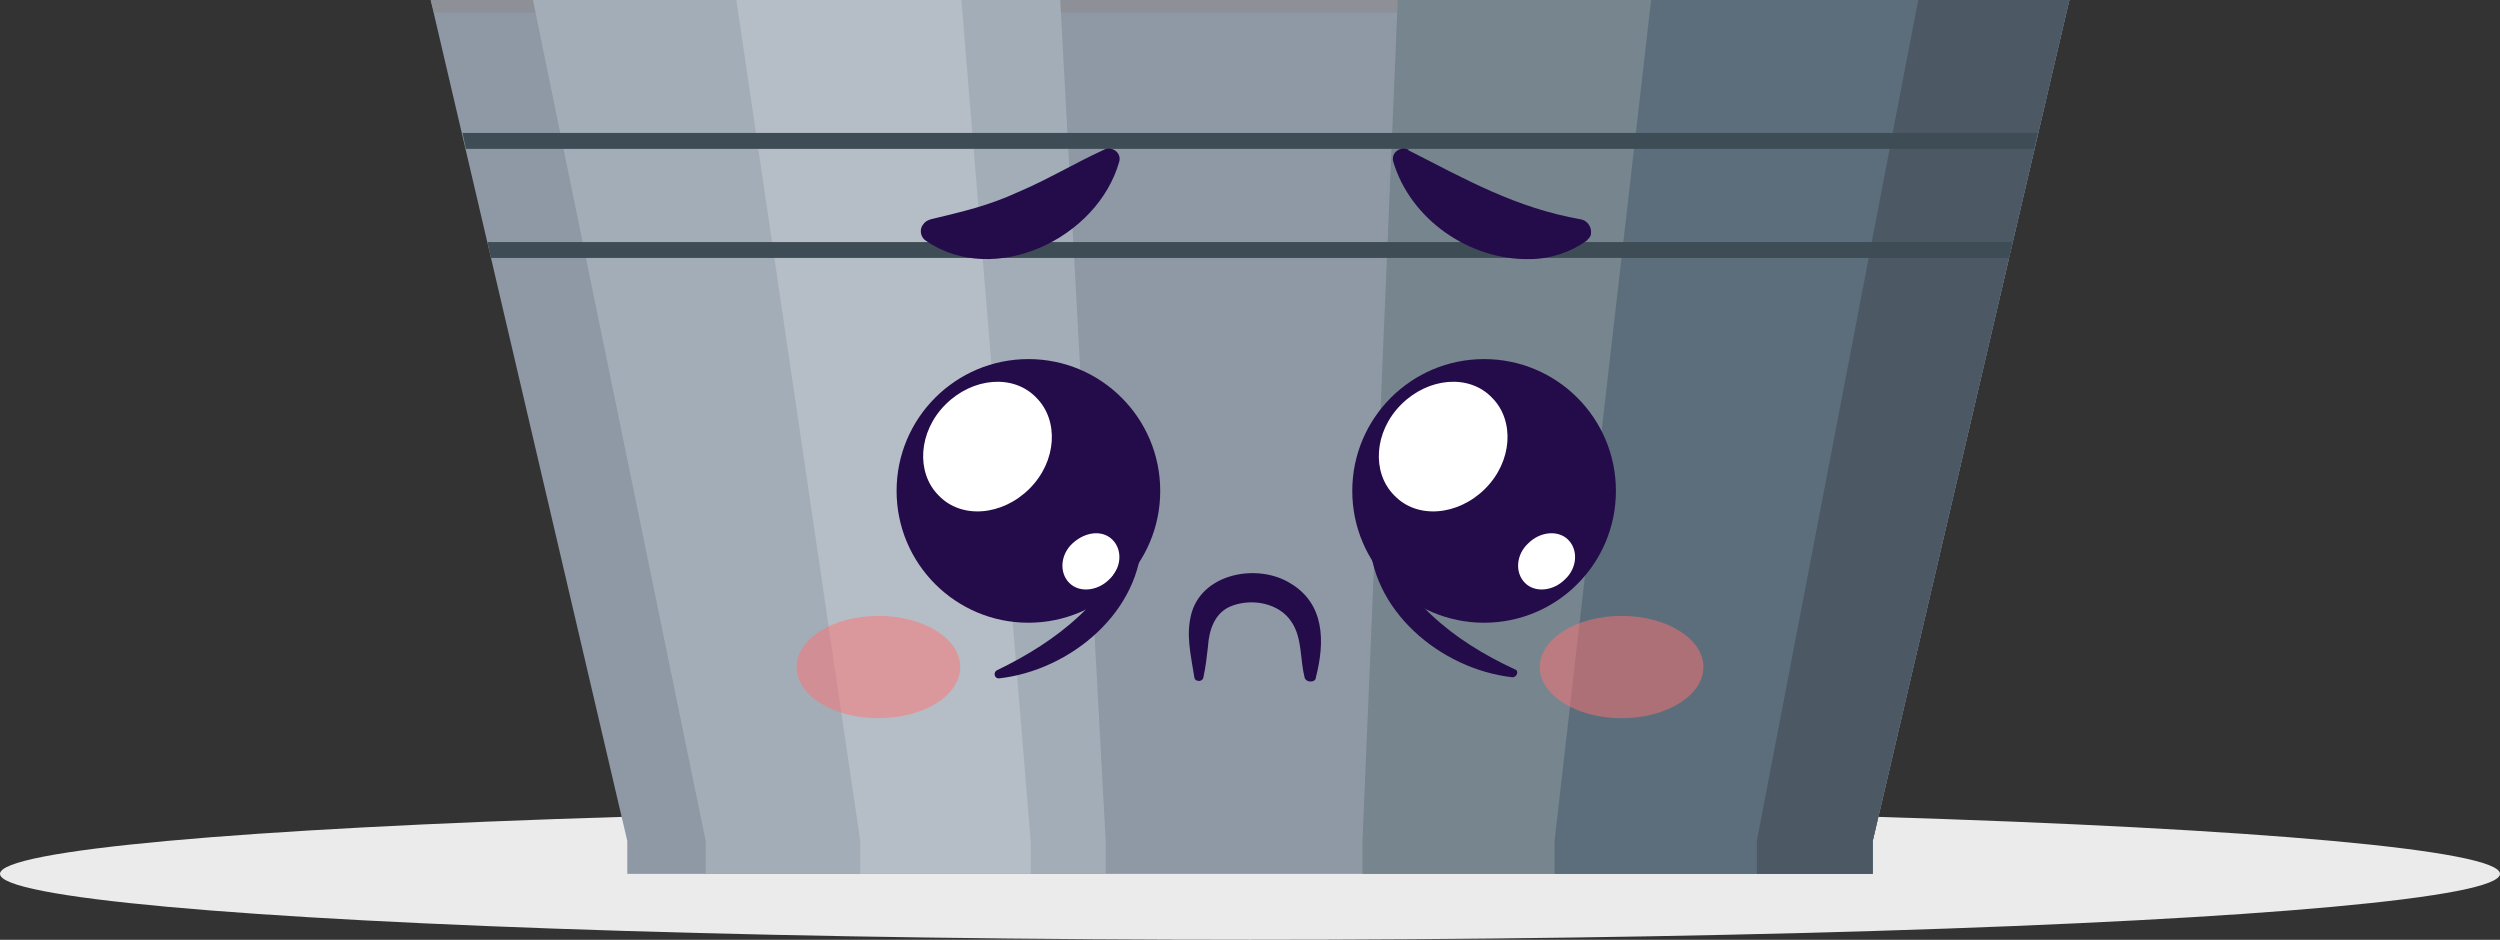 <?xml version="1.0" encoding="UTF-8"?><svg id="Bucket_set" xmlns="http://www.w3.org/2000/svg" width="220" height="82.7" viewBox="0 0 220 82.7"><rect x="0" y="0" width="220" height="82.7" fill="#333333" stroke="none"/><defs><style>.cls-1{fill:#240b4a;}.cls-2,.cls-3{fill:#fff;}.cls-4{fill:#4c5965;}.cls-4,.cls-5,.cls-6,.cls-7,.cls-8,.cls-3,.cls-9,.cls-10{fill-rule:evenodd;}.cls-11{fill:#ff7271;}.cls-12{opacity:.5;}.cls-5{fill:#8e99a5;}.cls-6{fill:#a3adb8;}.cls-13{fill:#ecebec;}.cls-7{fill:#8d9096;}.cls-8{fill:#5c6e7c;}.cls-3{opacity:.2;}.cls-9{fill:#3e4c55;}.cls-10{fill:#76858e;}</style></defs><ellipse class="cls-13" cx="110" cy="76.9" rx="110" ry="5.8"/><polygon class="cls-5" points="37.9 0 182.1 0 164.8 74 164.8 76.9 55.2 76.9 55.2 74 37.9 0"/><polygon class="cls-7" points="37.9 0 182.1 0 181.8 1.1 38.2 1.1 37.9 0"/><polygon class="cls-10" points="123 0 119.9 74 119.9 76.9 164.8 76.9 164.8 74 182.1 0 123 0"/><polygon class="cls-8" points="145.3 0 136.8 74 136.8 76.9 164.8 76.9 164.8 74 182.1 0 145.3 0"/><polygon class="cls-4" points="168.8 0 154.6 74 154.6 76.9 164.8 76.9 164.8 74 182.1 0 168.8 0"/><polygon class="cls-6" points="97.3 74 93.3 0 46.9 0 62.1 74 62.1 76.9 97.3 76.9 97.3 74"/><polygon class="cls-3" points="90.7 74 84.6 0 64.8 0 75.7 74 75.7 76.9 90.7 76.9 90.7 74"/><polygon class="cls-9" points="40.7 11.7 179.3 11.7 179 13.1 41 13.1 40.7 11.7"/><polygon class="cls-9" points="42.9 21.3 177.1 21.3 176.8 22.7 43.2 22.7 42.9 21.3"/><circle class="cls-1" cx="90.5" cy="43.2" r="11.6"/><path class="cls-2" d="m90.6,43c-2.4,2.4-6,2.7-8,.6-2-2-1.8-5.6.6-8,2.4-2.4,6-2.7,8-.6,2,2,1.8,5.6-.6,8Z"/><path class="cls-2" d="m97.6,51c-1,1-2.6,1.2-3.5.3-.9-.9-.8-2.5.3-3.5s2.6-1.2,3.5-.3c.9.9.8,2.5-.3,3.5Z"/><circle class="cls-1" cx="130.6" cy="43.2" r="11.6"/><path class="cls-2" d="m130.7,43c-2.4,2.4-6,2.7-8,.6-2-2-1.8-5.6.6-8s6-2.7,8-.6c2,2,1.8,5.6-.6,8Z"/><path class="cls-2" d="m137.7,51c-1,1-2.6,1.2-3.5.3-.9-.9-.8-2.5.3-3.5,1-1,2.6-1.2,3.5-.3.9.9.8,2.5-.3,3.5Z"/><path class="cls-1" d="m105.1,59.6c-.3-2-.8-3.8-.2-5.8,1.1-3.4,5.8-4.2,8.6-2.5,3.1,1.8,3.1,5.2,2.3,8.3,0,.5-.9.5-1,0-.4-1.6-.2-3.4-1.1-4.8-1.1-1.8-3.7-2.2-5.5-1.4-1.3.6-1.8,2-1.9,3.5-.1.9-.2,1.8-.4,2.7,0,.2-.3.4-.5.3-.2,0-.3-.2-.3-.3h0Z"/><g class="cls-12"><path class="cls-11" d="m84.5,58.7c0,2.5-3.2,4.5-7.2,4.5s-7.2-2-7.2-4.5,3.2-4.5,7.2-4.5,7.2,2,7.2,4.5Z"/><ellipse class="cls-11" cx="142.7" cy="58.7" rx="7.2" ry="4.5"/></g><path class="cls-1" d="m133.1,59.6c-6.3-.7-12.6-5.9-12.6-12.6,0-.2.2-.4.4-.4.2,0,.3.1.4.3,1.9,5.8,6.6,9.5,12,12,.4.1.2.7-.2.7h0Z"/><path class="cls-1" d="m87.7,59c5.4-2.6,10.1-6.3,12-12,.1-.4.8-.3.8.1,0,6.7-6.3,11.9-12.6,12.6-.4,0-.5-.5-.2-.7h0Z"/><path class="cls-1" d="m98.5,14.2c-1.9,6.8-11,11.1-17,7-.5-.3-.6-1-.3-1.4.2-.3.4-.4.7-.5,2.9-.7,5.1-1.2,7.7-2.4,2.6-1.1,4.9-2.5,7.5-3.7.7-.4,1.6.2,1.4,1h0Z"/><path class="cls-1" d="m123.9,13.2c5.1,2.6,9.5,5.1,15.2,6.1.6.1,1,.7.9,1.3,0,.2-.2.4-.4.6-1.4,1-3.2,1.6-5,1.6-5.3.1-10.5-3.5-12-8.6-.2-.8.7-1.4,1.4-1h0Z"/></svg>
